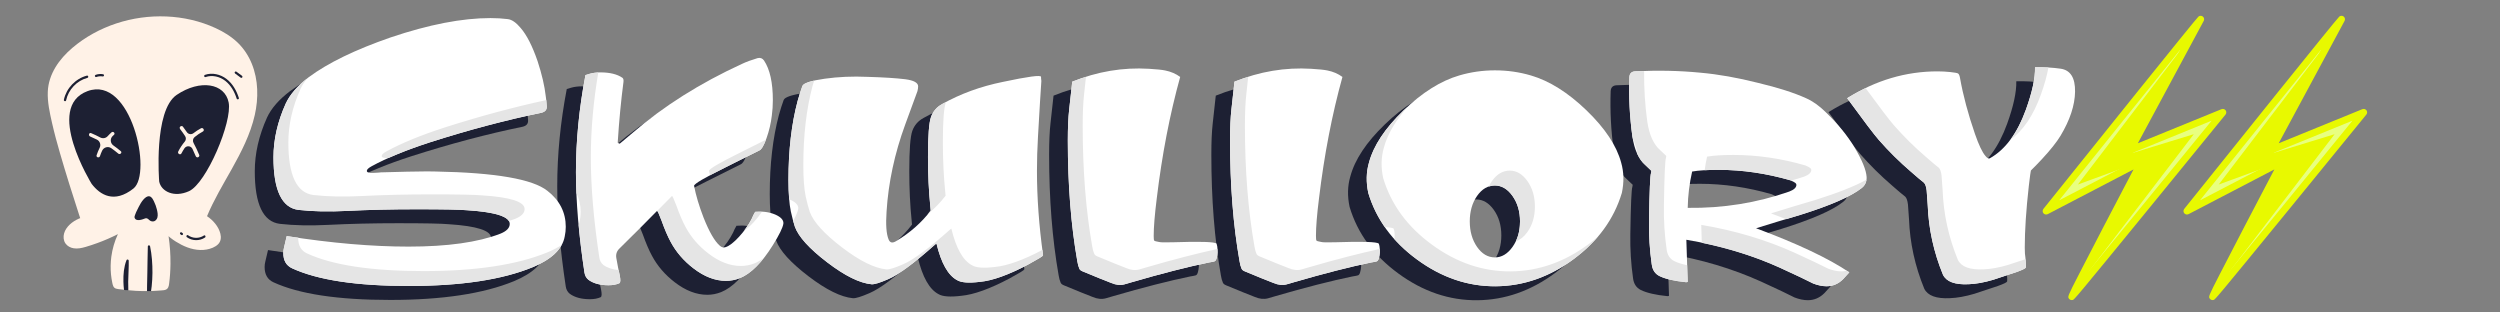 <?xml version="1.0" encoding="utf-8"?>
<!-- Generator: Adobe Illustrator 13.0.0, SVG Export Plug-In . SVG Version: 6.00 Build 14948)  -->
<!DOCTYPE svg PUBLIC "-//W3C//DTD SVG 1.1//EN" "http://www.w3.org/Graphics/SVG/1.1/DTD/svg11.dtd">
<svg version="1.1" id="Livello_1" xmlns="http://www.w3.org/2000/svg" xmlns:xlink="http://www.w3.org/1999/xlink" x="0px" y="0px"
	 width="224px" height="28px" viewBox="0 0 224 28" enable-background="new 0 0 224 28" xml:space="preserve">
<rect x="0" y="0" width="224" height="28" fill="#808080" stroke="none"/>
<g>
	<g>
		<path fill="#1D2033" d="M48.926,22.43c-0.203,1.135-1.167,2.057-2.89,2.77c-2.718,1.113-6.408,1.674-11.072,1.674
			c-4.684,0-8.172-0.527-10.463-1.582c-0.528-0.243-0.791-0.699-0.791-1.368c0-0.162,0.02-0.321,0.061-0.483
			c0.061-0.244,0.142-0.588,0.243-1.035c4.015,0.629,7.655,0.94,10.92,0.94c3.487,0,6.225-0.385,8.212-1.153
			c0.567-0.226,0.852-0.52,0.852-0.881c0-0.648-1.257-1.058-3.771-1.221c-0.69-0.063-2.21-0.091-4.563-0.091
			c-2.251,0-4.34,0.051-6.266,0.149c-1.602,0.08-3.042,0.054-4.319-0.092c-1.501-0.184-2.251-1.754-2.251-4.715
			c0-1.582,0.365-3.184,1.095-4.806c0.385-0.831,1.075-1.622,2.068-2.373c1.723-1.277,4.167-2.464,7.331-3.56
			c3.427-1.155,6.408-1.733,8.943-1.733c0.547,0,1.064,0.03,1.551,0.091c0.365,0.041,0.75,0.305,1.156,0.791
			c0.547,0.628,1.054,1.623,1.521,2.98c0.385,1.176,0.628,2.221,0.73,3.133c0.041,0.242,0.071,0.547,0.091,0.912
			c0.02,0.304-0.142,0.498-0.486,0.578c-3.164,0.648-6.489,1.53-9.977,2.646c-2.129,0.688-3.863,1.399-5.201,2.129
			c-0.304,0.163-0.457,0.306-0.457,0.427c0,0.146,0.193,0.202,0.578,0.184c0.405-0.021,0.633-0.033,0.685-0.047
			c0.05-0.01,0.836-0.027,2.357-0.062c1.521-0.03,2.373-0.034,2.555-0.015c5.354,0.102,8.689,0.679,10.007,1.732
			c1.095,0.853,1.643,1.928,1.643,3.225C49.017,21.861,48.987,22.145,48.926,22.43z"/>
		<path fill="#1D2033" d="M68.514,21.303c-0.061,0.365-0.375,1.004-0.943,1.916c-0.973,1.563-1.957,2.547-2.951,2.951
			c-0.406,0.162-0.821,0.243-1.247,0.243c-0.973,0-1.947-0.375-2.92-1.126c-0.872-0.669-1.551-1.46-2.038-2.372
			c-0.264-0.485-0.538-1.125-0.821-1.916c-0.223-0.588-0.355-0.872-0.395-0.853c-0.873,0.894-1.988,2.008-3.346,3.347
			c-0.264,0.243-0.365,0.536-0.304,0.882c0.102,0.589,0.203,1.105,0.304,1.553c0.081,0.404,0.071,0.639-0.03,0.698
			c-0.264,0.122-0.588,0.183-0.974,0.183c-0.75,0-1.349-0.162-1.794-0.484c-0.203-0.161-0.325-0.387-0.365-0.672
			c-0.507-3.346-0.761-6.336-0.761-8.973c0-2.818,0.284-5.719,0.852-8.699c0.081-0.021,0.213-0.062,0.396-0.123
			c0.284-0.08,0.598-0.121,0.943-0.121c0.852,0,1.511,0.162,1.978,0.486c0.081,0.062,0.111,0.184,0.091,0.365
			c-0.223,1.704-0.396,3.52-0.517,5.445c0.041,0.041,0.102,0.07,0.183,0.091l1.156-0.974c2.778-2.393,6.043-4.451,9.794-6.174
			c0.385-0.184,0.852-0.354,1.399-0.518c0.243-0.061,0.436,0.01,0.578,0.213c0.527,0.791,0.791,1.977,0.791,3.559
			c0,0.468-0.03,0.924-0.091,1.369c-0.081,0.69-0.239,1.364-0.472,2.023s-0.451,1.029-0.654,1.109
			c-1.805,0.894-2.839,1.41-3.104,1.552c-1.805,0.894-2.717,1.43-2.737,1.612c0.162,0.852,0.446,1.805,0.852,2.855
			c0.506,1.277,0.993,2.119,1.46,2.521c0.162,0.145,0.334,0.186,0.517,0.121c0.324-0.102,0.725-0.41,1.202-0.928
			c0.476-0.518,0.856-1.06,1.141-1.627c0.081-0.203,0.182-0.406,0.304-0.609c0.669-0.061,1.267,0.021,1.794,0.244
			C68.311,20.705,68.555,20.979,68.514,21.303z"/>
		<path fill="#1D2033" d="M91.783,24.102c0,0.063-0.106,0.151-0.319,0.273c-0.213,0.122-0.553,0.314-1.019,0.578
			c-1.764,0.934-3.204,1.449-4.319,1.551c-0.994,0.122-1.673,0.071-2.038-0.15c-0.812-0.426-1.43-1.521-1.855-3.285l-0.091,0.063
			c-1.906,1.698-3.315,2.741-4.228,3.129c-0.75,0.327-1.247,0.479-1.491,0.46c-1.075-0.102-2.408-0.763-4-1.98
			c-1.592-1.219-2.55-2.277-2.875-3.174c-0.122-0.365-0.244-0.822-0.365-1.373c-0.142-0.69-0.213-1.627-0.213-2.811
			c0-2.665,0.274-5.025,0.821-7.08c0.142-0.508,0.284-0.955,0.426-1.342c0.102-0.264,0.765-0.482,1.993-0.656
			c1.227-0.173,2.509-0.229,3.848-0.168c1.419,0.041,2.544,0.112,3.376,0.213c0.771,0.103,1.156,0.315,1.156,0.641
			c0,0.121-0.021,0.264-0.061,0.427c-0.243,0.67-0.608,1.667-1.095,2.987c-0.953,2.601-1.511,5.205-1.673,7.802
			c-0.081,1.179-0.021,2.012,0.183,2.499c0.122,0.305,0.345,0.354,0.669,0.15c1.257-0.75,2.291-1.664,3.103-2.735l-0.031-0.334
			c-0.142-1.399-0.213-2.894-0.213-4.472c0-1.887,0.091-3.082,0.274-3.59c0.183-0.507,0.517-0.892,1.004-1.156
			c1.622-0.911,3.426-1.57,5.414-1.977c2.291-0.486,3.437-0.639,3.437-0.456c0,0.122,0.01,0.243,0.03,0.365
			c-0.061,0.853-0.162,2.524-0.304,5.019c-0.061,1.035-0.091,2.049-0.091,3.043C91.236,18.951,91.418,21.466,91.783,24.102z"/>
		<path fill="#1D2033" d="M107.387,23.311c0.061,0.389,0.041,0.75-0.061,1.099c-0.041,0.143-0.102,0.229-0.183,0.259
			c-0.082,0.027-0.254,0.063-0.517,0.104c-1.886,0.389-4.188,0.977-6.905,1.767l-0.639,0.187c-0.365,0.102-0.76,0.061-1.187-0.121
			c-0.588-0.228-1.44-0.568-2.555-1.035c-0.163-0.063-0.264-0.145-0.304-0.242c-0.082-0.184-0.142-0.406-0.183-0.67
			c-0.568-3.225-0.852-6.823-0.852-10.799c0-1.155,0.041-2.088,0.122-2.797c0.081-0.791,0.172-1.623,0.274-2.494
			c2.25-0.914,4.542-1.297,6.874-1.156c0.689,0.041,1.176,0.091,1.46,0.152c0.507,0.102,0.953,0.293,1.338,0.578
			c-0.933,3.365-1.632,6.995-2.099,10.889c-0.183,1.459-0.274,2.574-0.274,3.347c0,0.241,0.015,0.386,0.046,0.426
			c0.03,0.041,0.167,0.082,0.411,0.122c0.122,0.041,0.547,0.053,1.277,0.03c2.434-0.081,3.731-0.04,3.894,0.12
			C107.346,23.128,107.367,23.209,107.387,23.311z"/>
		<path fill="#1D2033" d="M121.927,23.311c0.063,0.389,0.041,0.75-0.062,1.099c-0.041,0.143-0.103,0.229-0.183,0.259
			c-0.082,0.027-0.254,0.063-0.521,0.104c-1.886,0.389-4.188,0.977-6.903,1.767l-0.64,0.187c-0.364,0.102-0.76,0.061-1.188-0.121
			c-0.588-0.228-1.438-0.568-2.554-1.035c-0.163-0.063-0.264-0.145-0.304-0.242c-0.082-0.184-0.142-0.406-0.183-0.67
			c-0.568-3.225-0.852-6.823-0.852-10.799c0-1.155,0.041-2.088,0.122-2.797c0.081-0.791,0.172-1.623,0.274-2.494
			c2.25-0.914,4.542-1.297,6.875-1.156c0.688,0.041,1.177,0.091,1.459,0.152c0.509,0.102,0.953,0.293,1.341,0.578
			c-0.935,3.365-1.634,6.995-2.101,10.889c-0.185,1.459-0.272,2.574-0.272,3.347c0,0.241,0.016,0.386,0.046,0.426
			c0.029,0.041,0.167,0.082,0.41,0.122c0.122,0.041,0.548,0.053,1.275,0.03c2.436-0.081,3.729-0.04,3.896,0.12
			C121.886,23.128,121.906,23.209,121.927,23.311z"/>
		<path fill="#1D2033" d="M143.644,18.535c-0.709,2.354-2.148,4.328-4.318,5.931s-4.492,2.413-6.966,2.435
			c-2.494,0.021-4.847-0.772-7.058-2.389c-2.209-1.613-3.67-3.604-4.379-5.977c-0.203-0.953-0.187-1.855,0.061-2.707
			c0.404-1.521,1.439-3.083,3.103-4.686c1.664-1.602,3.326-2.646,4.988-3.133c1.034-0.304,2.101-0.457,3.194-0.457
			c1.115,0,2.188,0.152,3.224,0.457c1.663,0.486,3.326,1.531,4.989,3.133c1.662,1.603,2.695,3.164,3.103,4.686
			C143.827,16.68,143.847,17.582,143.644,18.535z M134.519,21.09c0-0.893-0.225-1.652-0.67-2.281
			c-0.445-0.627-0.976-0.938-1.58-0.938c-0.629,0-1.161,0.313-1.6,0.938c-0.438,0.629-0.652,1.394-0.652,2.281
			c0,0.893,0.219,1.653,0.652,2.281c0.438,0.629,0.971,0.943,1.6,0.943c0.604,0,1.135-0.314,1.58-0.943
			C134.296,22.743,134.519,21.982,134.519,21.09z"/>
		<path fill="#1D2033" d="M165.574,17.105c0.021,0.426-0.132,0.761-0.456,1.004c-0.953,0.75-2.788,1.551-5.505,2.4
			c-1.319,0.387-2.627,0.779-3.925,1.188h-0.03c3.711,1.38,6.499,2.697,8.365,3.955c-0.224,0.242-0.406,0.445-0.548,0.604
			c-0.426,0.429-0.924,0.642-1.49,0.642c-0.365,0-0.762-0.08-1.188-0.242c-0.55-0.284-1.554-0.762-3.014-1.43
			c-2.559-1.156-5.344-1.988-8.361-2.494l0.118,3.711c0,0.02,0,0.039,0,0.061c-0.021,0.021-0.067,0.03-0.149,0.03
			c-1.033-0.103-1.824-0.284-2.371-0.548c-0.406-0.202-0.639-0.557-0.7-1.063c-0.183-1.278-0.265-2.586-0.243-3.924
			c0.04-2.636,0.102-4.056,0.184-4.259c0.021-0.081,0.029-0.143,0.029-0.184l-0.548-0.52c-0.588-0.507-0.974-1.357-1.155-2.555
			c-0.242-1.765-0.335-3.539-0.271-5.323c0.021-0.324,0.19-0.497,0.518-0.517c2.027-0.102,3.978-0.062,5.843,0.121
			c1.603,0.143,3.323,0.446,5.172,0.913c1.783,0.427,3.213,0.882,4.289,1.369c0.604,0.265,1.205,0.69,1.795,1.278
			c1.07,1.033,1.926,2.078,2.555,3.133C165.169,15.595,165.534,16.477,165.574,17.105z M159.187,17.639
			c-0.063-0.052-0.202-0.127-0.426-0.229c-2.17-0.628-4.318-0.942-6.449-0.942c-1.014,0-1.805,0.052-2.371,0.152
			c-0.243,1.073-0.377,2.157-0.396,3.254c3.163,0.041,6.194-0.444,9.096-1.46c0.429-0.162,0.642-0.365,0.642-0.607
			C159.278,17.744,159.248,17.688,159.187,17.639z"/>
		<path fill="#1D2033" d="M184.251,9.471c-0.021,1.217-0.457,2.535-1.309,3.954c-0.346,0.568-0.902,1.269-1.674,2.099
			c-0.323,0.347-0.648,0.681-0.975,1.004c-0.021,0.041-0.08,0.498-0.184,1.369c-0.244,2.17-0.365,4.016-0.365,5.535
			c0,0.403,0.021,0.721,0.063,0.94c0.041,0.467,0.052,0.75,0.029,0.854c-0.041,0.082-0.313,0.213-0.82,0.396
			c-1.137,0.386-1.836,0.618-2.102,0.698c-0.828,0.244-1.563,0.375-2.188,0.396c-1.236,0.063-2.008-0.223-2.313-0.852
			c-0.831-2.027-1.286-4.106-1.366-6.235c-0.021-0.281-0.053-0.72-0.094-1.311c-0.041-0.344-0.121-0.575-0.242-0.697
			c-0.265-0.202-0.658-0.537-1.188-1.003c-1.016-0.872-1.969-1.815-2.858-2.829c-0.426-0.487-1.35-1.704-2.769-3.65l-0.062-0.09
			c2.556-1.602,5.253-2.402,8.093-2.402c0.385,0,0.767,0.021,1.142,0.061s0.604,0.081,0.687,0.122
			c0.08,0.041,0.144,0.172,0.184,0.396c0.281,1.582,0.729,3.254,1.339,5.02c0.345,0.994,0.657,1.652,0.94,1.977
			c0.162,0.203,0.295,0.274,0.396,0.213c1.379-0.771,2.453-2.221,3.227-4.35c0.564-1.561,0.842-2.829,0.818-3.802
			c0.813-0.021,1.57,0.021,2.281,0.122C183.835,7.523,184.271,8.213,184.251,9.471z"/>
	</g>
	<g>
		<path fill="#FFFFFF" d="M50.601,21.18c-0.203,1.135-1.167,2.057-2.89,2.77c-2.718,1.113-6.408,1.674-11.072,1.674
			c-4.684,0-8.172-0.527-10.463-1.582c-0.528-0.243-0.791-0.699-0.791-1.368c0-0.162,0.02-0.321,0.061-0.483
			c0.061-0.244,0.142-0.588,0.243-1.035c4.015,0.629,7.655,0.94,10.92,0.94c3.487,0,6.225-0.385,8.212-1.153
			c0.567-0.226,0.852-0.52,0.852-0.881c0-0.648-1.257-1.058-3.771-1.221c-0.69-0.063-2.21-0.091-4.563-0.091
			c-2.251,0-4.34,0.051-6.266,0.149c-1.602,0.08-3.042,0.054-4.319-0.092c-1.501-0.184-2.251-1.754-2.251-4.715
			c0-1.582,0.365-3.184,1.095-4.806c0.385-0.831,1.075-1.622,2.068-2.373c1.723-1.277,4.167-2.464,7.331-3.559
			c3.427-1.156,6.408-1.734,8.943-1.734c0.547,0,1.064,0.03,1.551,0.091c0.365,0.041,0.75,0.304,1.156,0.791
			c0.547,0.628,1.054,1.623,1.521,2.98c0.385,1.176,0.628,2.221,0.73,3.133c0.041,0.243,0.071,0.547,0.091,0.912
			c0.02,0.304-0.142,0.498-0.486,0.578c-3.164,0.649-6.489,1.531-9.977,2.646c-2.129,0.689-3.863,1.399-5.201,2.129
			c-0.304,0.163-0.457,0.306-0.457,0.427c0,0.146,0.193,0.202,0.578,0.184c0.405-0.021,0.633-0.033,0.685-0.047
			c0.05-0.01,0.836-0.027,2.357-0.062c1.521-0.03,2.373-0.034,2.555-0.015c5.354,0.102,8.689,0.679,10.007,1.732
			c1.095,0.853,1.643,1.928,1.643,3.225C50.692,20.611,50.662,20.895,50.601,21.18z"/>
		<path fill="#FFFFFF" d="M70.189,20.053c-0.061,0.365-0.375,1.004-0.943,1.916c-0.973,1.563-1.957,2.547-2.951,2.951
			c-0.406,0.162-0.821,0.243-1.247,0.243c-0.973,0-1.947-0.375-2.92-1.126c-0.872-0.669-1.551-1.46-2.038-2.372
			c-0.264-0.485-0.538-1.125-0.821-1.916c-0.223-0.588-0.355-0.872-0.395-0.853c-0.873,0.894-1.988,2.008-3.346,3.347
			c-0.264,0.243-0.365,0.536-0.304,0.882c0.102,0.589,0.203,1.105,0.304,1.553c0.081,0.404,0.071,0.639-0.03,0.698
			c-0.264,0.122-0.588,0.183-0.974,0.183c-0.75,0-1.349-0.162-1.794-0.484c-0.203-0.161-0.325-0.387-0.365-0.672
			c-0.507-3.346-0.761-6.336-0.761-8.973c0-2.818,0.284-5.719,0.852-8.7c0.081-0.02,0.213-0.061,0.396-0.122
			c0.284-0.081,0.598-0.122,0.943-0.122c0.852,0,1.511,0.163,1.978,0.487c0.081,0.061,0.111,0.183,0.091,0.365
			c-0.223,1.704-0.396,3.519-0.517,5.445c0.041,0.041,0.102,0.071,0.183,0.091l1.156-0.974c2.778-2.392,6.043-4.451,9.794-6.174
			c0.385-0.183,0.852-0.354,1.399-0.517c0.243-0.061,0.436,0.01,0.578,0.213c0.527,0.791,0.791,1.977,0.791,3.559
			c0,0.467-0.03,0.923-0.091,1.369c-0.081,0.69-0.239,1.364-0.472,2.023s-0.451,1.029-0.654,1.11
			c-1.805,0.893-2.839,1.41-3.104,1.551c-1.805,0.894-2.717,1.43-2.737,1.612c0.162,0.852,0.446,1.805,0.852,2.855
			c0.506,1.277,0.993,2.119,1.46,2.521c0.162,0.145,0.334,0.186,0.517,0.121c0.324-0.102,0.725-0.41,1.202-0.928
			c0.476-0.518,0.856-1.06,1.141-1.627c0.081-0.203,0.182-0.406,0.304-0.609c0.669-0.061,1.267,0.021,1.794,0.244
			C69.986,19.455,70.23,19.729,70.189,20.053z"/>
		<path fill="#FFFFFF" d="M93.458,22.852c0,0.063-0.106,0.151-0.319,0.273c-0.213,0.122-0.553,0.314-1.019,0.578
			c-1.764,0.934-3.204,1.449-4.319,1.551c-0.994,0.122-1.673,0.071-2.038-0.15c-0.812-0.426-1.43-1.521-1.855-3.285l-0.091,0.063
			c-1.906,1.698-3.315,2.741-4.228,3.129c-0.75,0.327-1.247,0.479-1.491,0.46c-1.075-0.102-2.408-0.763-4-1.98
			c-1.592-1.219-2.55-2.277-2.875-3.174c-0.122-0.365-0.244-0.822-0.365-1.373c-0.142-0.69-0.213-1.627-0.213-2.811
			c0-2.665,0.274-5.025,0.821-7.08c0.142-0.508,0.284-0.956,0.426-1.342c0.102-0.264,0.765-0.483,1.993-0.656
			c1.227-0.173,2.509-0.229,3.848-0.168c1.419,0.041,2.544,0.112,3.376,0.213c0.771,0.102,1.156,0.315,1.156,0.64
			c0,0.122-0.021,0.264-0.061,0.427c-0.243,0.67-0.608,1.667-1.095,2.987c-0.953,2.601-1.511,5.206-1.673,7.802
			c-0.081,1.179-0.021,2.012,0.183,2.499c0.122,0.305,0.345,0.354,0.669,0.15c1.257-0.75,2.291-1.664,3.103-2.735l-0.031-0.334
			c-0.142-1.399-0.213-2.894-0.213-4.472c0-1.886,0.091-3.082,0.274-3.589c0.183-0.507,0.517-0.892,1.004-1.156
			c1.622-0.912,3.426-1.571,5.414-1.977c2.291-0.486,3.437-0.639,3.437-0.456c0,0.122,0.01,0.243,0.03,0.365
			c-0.061,0.852-0.162,2.525-0.304,5.019c-0.061,1.034-0.091,2.048-0.091,3.042C92.911,17.701,93.093,20.216,93.458,22.852z"/>
		<path fill="#FFFFFF" d="M109.062,22.061c0.061,0.389,0.041,0.75-0.061,1.099c-0.041,0.143-0.102,0.229-0.183,0.259
			c-0.082,0.027-0.254,0.063-0.517,0.104c-1.886,0.389-4.188,0.977-6.905,1.767l-0.639,0.187c-0.365,0.102-0.76,0.061-1.187-0.121
			c-0.588-0.228-1.44-0.568-2.555-1.035c-0.163-0.063-0.264-0.145-0.304-0.242c-0.082-0.184-0.142-0.406-0.183-0.67
			c-0.568-3.225-0.852-6.823-0.852-10.798c0-1.156,0.041-2.088,0.122-2.798c0.081-0.791,0.172-1.622,0.274-2.494
			c2.25-0.913,4.542-1.297,6.874-1.156c0.689,0.041,1.176,0.091,1.46,0.152c0.507,0.102,0.953,0.294,1.338,0.578
			c-0.933,3.366-1.632,6.996-2.099,10.889c-0.183,1.459-0.274,2.574-0.274,3.347c0,0.241,0.015,0.386,0.046,0.426
			c0.03,0.041,0.167,0.082,0.411,0.122c0.122,0.041,0.547,0.053,1.277,0.03c2.434-0.081,3.731-0.04,3.894,0.12
			C109.021,21.878,109.042,21.959,109.062,22.061z"/>
		<path fill="#FFFFFF" d="M123.602,22.061c0.063,0.389,0.041,0.75-0.062,1.099c-0.041,0.143-0.103,0.229-0.183,0.259
			c-0.082,0.027-0.254,0.063-0.521,0.104c-1.886,0.389-4.188,0.977-6.903,1.767l-0.64,0.187c-0.364,0.102-0.76,0.061-1.188-0.121
			c-0.588-0.228-1.438-0.568-2.554-1.035c-0.163-0.063-0.264-0.145-0.304-0.242c-0.082-0.184-0.142-0.406-0.183-0.67
			c-0.568-3.225-0.852-6.823-0.852-10.798c0-1.156,0.041-2.088,0.122-2.798c0.081-0.791,0.172-1.622,0.274-2.494
			c2.25-0.913,4.542-1.297,6.875-1.156c0.688,0.041,1.177,0.091,1.459,0.152c0.509,0.102,0.953,0.294,1.341,0.578
			c-0.935,3.366-1.634,6.996-2.101,10.889c-0.185,1.459-0.272,2.574-0.272,3.347c0,0.241,0.016,0.386,0.046,0.426
			c0.029,0.041,0.167,0.082,0.41,0.122c0.122,0.041,0.548,0.053,1.275,0.03c2.436-0.081,3.729-0.04,3.896,0.12
			C123.561,21.878,123.581,21.959,123.602,22.061z"/>
		<path fill="#FFFFFF" d="M145.318,17.285c-0.709,2.354-2.148,4.328-4.318,5.931s-4.492,2.413-6.966,2.435
			c-2.494,0.021-4.847-0.772-7.058-2.389c-2.209-1.613-3.67-3.604-4.379-5.977c-0.203-0.953-0.187-1.855,0.061-2.707
			c0.404-1.521,1.439-3.083,3.103-4.685c1.664-1.602,3.326-2.646,4.988-3.133c1.034-0.304,2.101-0.457,3.194-0.457
			c1.115,0,2.188,0.152,3.224,0.457c1.663,0.486,3.326,1.531,4.989,3.133c1.662,1.602,2.695,3.164,3.103,4.685
			C145.502,15.43,145.521,16.332,145.318,17.285z M136.193,19.84c0-0.893-0.225-1.652-0.67-2.281
			c-0.445-0.627-0.976-0.938-1.58-0.938c-0.629,0-1.161,0.313-1.6,0.938c-0.438,0.629-0.652,1.394-0.652,2.281
			c0,0.893,0.219,1.653,0.652,2.281c0.438,0.629,0.971,0.943,1.6,0.943c0.604,0,1.135-0.314,1.58-0.943
			C135.971,21.493,136.193,20.732,136.193,19.84z"/>
		<path fill="#FFFFFF" d="M167.249,15.855c0.021,0.426-0.132,0.761-0.456,1.004c-0.953,0.75-2.788,1.551-5.505,2.4
			c-1.319,0.387-2.627,0.779-3.925,1.188h-0.03c3.711,1.38,6.499,2.697,8.365,3.955c-0.224,0.242-0.406,0.445-0.548,0.604
			c-0.426,0.429-0.924,0.642-1.49,0.642c-0.365,0-0.762-0.08-1.188-0.242c-0.55-0.284-1.554-0.762-3.014-1.43
			c-2.559-1.156-5.344-1.988-8.361-2.494l0.118,3.711c0,0.02,0,0.039,0,0.061c-0.021,0.021-0.067,0.03-0.149,0.03
			c-1.033-0.103-1.824-0.284-2.371-0.548c-0.406-0.202-0.639-0.557-0.7-1.063c-0.183-1.278-0.265-2.586-0.243-3.924
			c0.04-2.636,0.102-4.056,0.184-4.259c0.021-0.081,0.029-0.143,0.029-0.184l-0.548-0.52c-0.588-0.507-0.974-1.358-1.155-2.555
			c-0.242-1.764-0.335-3.539-0.271-5.323c0.021-0.324,0.19-0.497,0.518-0.517c2.027-0.101,3.978-0.061,5.843,0.122
			c1.603,0.142,3.323,0.446,5.172,0.913c1.783,0.426,3.213,0.882,4.289,1.369c0.604,0.264,1.205,0.69,1.795,1.278
			c1.07,1.034,1.926,2.079,2.555,3.133C166.844,14.345,167.209,15.227,167.249,15.855z M160.861,16.389
			c-0.063-0.052-0.202-0.127-0.426-0.229c-2.17-0.628-4.318-0.942-6.449-0.942c-1.014,0-1.805,0.052-2.371,0.152
			c-0.243,1.073-0.377,2.157-0.396,3.254c3.163,0.041,6.194-0.444,9.096-1.46c0.429-0.162,0.642-0.365,0.642-0.607
			C160.953,16.494,160.923,16.438,160.861,16.389z"/>
		<path fill="#FFFFFF" d="M185.926,8.221c-0.021,1.217-0.457,2.535-1.309,3.954c-0.346,0.568-0.902,1.268-1.674,2.099
			c-0.323,0.346-0.648,0.68-0.975,1.003c-0.021,0.041-0.08,0.498-0.184,1.369c-0.244,2.17-0.365,4.016-0.365,5.535
			c0,0.403,0.021,0.721,0.063,0.94c0.041,0.467,0.052,0.75,0.029,0.854c-0.041,0.082-0.313,0.213-0.82,0.396
			c-1.137,0.386-1.836,0.618-2.102,0.698c-0.828,0.244-1.563,0.375-2.188,0.396c-1.236,0.063-2.008-0.223-2.313-0.852
			c-0.831-2.027-1.286-4.106-1.366-6.235c-0.021-0.281-0.053-0.72-0.094-1.311c-0.041-0.344-0.121-0.575-0.242-0.697
			c-0.265-0.202-0.658-0.537-1.188-1.003c-1.016-0.872-1.969-1.815-2.858-2.829c-0.426-0.487-1.35-1.704-2.769-3.65l-0.062-0.09
			c2.556-1.602,5.253-2.403,8.093-2.403c0.385,0,0.767,0.021,1.142,0.061s0.604,0.081,0.687,0.122
			c0.08,0.041,0.144,0.172,0.184,0.396c0.281,1.582,0.729,3.254,1.339,5.019c0.345,0.994,0.657,1.653,0.94,1.977
			c0.162,0.203,0.295,0.274,0.396,0.213c1.379-0.771,2.453-2.221,3.227-4.35c0.564-1.561,0.842-2.829,0.818-3.802
			c0.813-0.02,1.57,0.021,2.281,0.122C185.51,6.274,185.945,6.963,185.926,8.221z"/>
	</g>
	<path fill="#E5E5E5" d="M67.667,18.982c-0.122,0.203-0.223,0.406-0.304,0.608c-0.183,0.365-0.42,0.716-0.682,1.06
		c0.256-0.158,0.546-0.408,0.875-0.767c0.266-0.289,0.495-0.588,0.701-0.893C68.063,18.982,67.875,18.964,67.667,18.982z
		 M37.973,24.289c-4.684,0-8.172-0.527-10.463-1.582c-0.528-0.244-0.791-0.699-0.791-1.369c0-0.014,0.005-0.027,0.005-0.041
		c-0.348-0.05-0.682-0.09-1.035-0.145c-0.101,0.447-0.182,0.791-0.243,1.035c-0.041,0.162-0.061,0.321-0.061,0.483
		c0,0.669,0.263,1.125,0.791,1.368c2.291,1.055,5.779,1.582,10.463,1.582c4.664,0,8.354-0.561,11.072-1.674
		c1.312-0.542,2.181-1.206,2.612-1.993c-0.367,0.235-0.789,0.457-1.278,0.66C46.327,23.729,42.637,24.289,37.973,24.289z
		 M63.524,15.313c0.023,0.123,0.068,0.265,0.096,0.391c0.367-0.195,0.798-0.415,1.307-0.668c0.264-0.143,1.298-0.658,3.104-1.551
		c0.187-0.075,0.387-0.405,0.599-0.97c-1.351,0.669-2.144,1.066-2.369,1.188C64.457,14.594,63.544,15.131,63.524,15.313z
		 M34.779,14.156c0.015-0.001,0.026-0.001,0.041-0.002c1.066-0.477,2.29-0.945,3.706-1.403c3.488-1.115,6.813-1.997,9.977-2.646
		c0.344-0.08,0.506-0.274,0.486-0.578c-0.012-0.208-0.027-0.39-0.045-0.559c-2.897,0.628-5.92,1.438-9.084,2.449
		c-2.129,0.689-3.863,1.399-5.201,2.129c-0.304,0.163-0.457,0.306-0.457,0.427C34.202,14.118,34.395,14.175,34.779,14.156z
		 M26.754,18.807c1.277,0.146,2.717,0.172,4.319,0.092c1.926-0.1,4.015-0.149,6.266-0.149c2.353,0,3.873,0.026,4.563,0.091
		c2.161,0.141,3.387,0.463,3.69,0.962c0.191-0.063,0.383-0.125,0.562-0.194c0.567-0.226,0.852-0.519,0.852-0.881
		c0-0.648-1.257-1.058-3.771-1.22c-0.69-0.063-2.21-0.092-4.563-0.092c-2.251,0-4.34,0.051-6.266,0.149
		c-1.602,0.08-3.042,0.054-4.319-0.092c-1.501-0.184-2.251-1.754-2.251-4.714c0-1.582,0.365-3.184,1.095-4.806
		c0.141-0.304,0.336-0.601,0.559-0.894c-0.894,0.708-1.532,1.449-1.892,2.227c-0.73,1.622-1.095,3.224-1.095,4.806
		C24.503,17.053,25.253,18.623,26.754,18.807z M84.725,17.535l-0.031-0.334c-0.142-1.398-0.213-2.892-0.213-4.472
		c0-1.875,0.09-3.065,0.271-3.578c-0.107,0.057-0.22,0.106-0.326,0.166c-0.487,0.264-0.821,0.649-1.004,1.156
		c-0.183,0.507-0.274,1.703-0.274,3.589c0,1.581,0.071,3.073,0.213,4.472l0.031,0.334c-0.092,0.121-0.196,0.231-0.294,0.35
		C83.71,18.709,84.258,18.15,84.725,17.535z M182.338,6.032c0.023,0.973-0.254,2.241-0.818,3.802
		c-0.389,1.074-0.856,1.974-1.399,2.702c1.146-0.823,2.055-2.167,2.733-4.036c0.334-0.924,0.556-1.733,0.685-2.451
		C183.15,6.028,182.752,6.022,182.338,6.032z M158.697,19.113h-0.029c0.473,0.176,0.93,0.352,1.373,0.525
		c0.416-0.125,0.828-0.257,1.248-0.379c2.717-0.851,4.551-1.65,5.504-2.4c0.258-0.193,0.402-0.447,0.443-0.756
		c-1.045,0.58-2.582,1.188-4.613,1.823C161.303,18.313,159.996,18.707,158.697,19.113z M135.523,17.559
		c0.447,0.629,0.67,1.39,0.67,2.281c0,0.672-0.125,1.268-0.379,1.79c0.385-0.135,0.733-0.407,1.043-0.843
		c0.447-0.627,0.67-1.389,0.67-2.281c0-0.892-0.223-1.652-0.67-2.281c-0.445-0.627-0.976-0.938-1.58-0.938
		c-0.629,0-1.16,0.313-1.598,0.938c-0.109,0.156-0.203,0.32-0.285,0.494c0.176-0.06,0.354-0.1,0.549-0.1
		C134.549,16.619,135.078,16.932,135.523,17.559z M160.436,16.16c0.021,0.008,0.027,0.014,0.045,0.021
		c0.392-0.115,0.783-0.218,1.168-0.353c0.429-0.162,0.642-0.365,0.642-0.606c-0.002-0.063-0.031-0.119-0.095-0.168
		c-0.063-0.052-0.2-0.128-0.426-0.229c-2.17-0.627-4.317-0.942-6.449-0.942c-1.014,0-1.805,0.052-2.37,0.152
		c-0.093,0.403-0.152,0.809-0.214,1.215c0.373-0.021,0.785-0.034,1.25-0.034C156.117,15.218,158.266,15.532,160.436,16.16z
		 M55.428,24.201c-0.55-0.053-1.009-0.203-1.364-0.461c-0.203-0.162-0.325-0.387-0.365-0.672c-0.507-3.346-0.761-6.336-0.761-8.972
		c0-2.469,0.231-5.004,0.667-7.599c-0.269,0.013-0.523,0.045-0.752,0.11c-0.183,0.061-0.315,0.102-0.396,0.122
		c-0.568,2.981-0.852,5.882-0.852,8.701c0,0.604,0.017,1.229,0.043,1.869c0.246,0.516,0.379,1.076,0.379,1.69
		c-0.001,0.286-0.031,0.569-0.092,0.854c-0.02,0.11-0.053,0.217-0.087,0.323c0.125,1.345,0.292,2.749,0.518,4.233
		c0.04,0.285,0.162,0.51,0.365,0.67c0.445,0.324,1.044,0.486,1.794,0.486c0.386,0,0.71-0.062,0.974-0.184
		c0.101-0.061,0.111-0.294,0.03-0.698C55.495,24.53,55.461,24.363,55.428,24.201z M135.369,24.316
		c-2.494,0.021-4.848-0.773-7.059-2.39c-2.209-1.612-3.67-3.604-4.379-5.977c-0.203-0.953-0.187-1.855,0.061-2.707
		c0.318-1.202,1.039-2.429,2.145-3.682c-0.125,0.114-0.25,0.209-0.375,0.33c-1.664,1.602-2.699,3.164-3.104,4.685
		c-0.246,0.852-0.264,1.754-0.061,2.707c0.332,1.107,0.832,2.127,1.489,3.068c0.447,0.024,0.718,0.068,0.785,0.135
		c0.021,0.057,0.043,0.137,0.063,0.238c0.041,0.244,0.032,0.477,0.008,0.703c0.588,0.655,1.262,1.268,2.033,1.831
		c2.211,1.615,4.563,2.41,7.059,2.39c2.473-0.021,4.795-0.832,6.965-2.436c0.828-0.611,1.549-1.277,2.164-1.999
		c-0.264,0.229-0.539,0.451-0.83,0.666C140.164,23.484,137.842,24.295,135.369,24.316z M117.268,23.953l-0.639,0.186
		c-0.365,0.103-0.76,0.062-1.188-0.121c-0.588-0.227-1.439-0.567-2.556-1.035c-0.161-0.063-0.264-0.143-0.304-0.241
		c-0.082-0.185-0.142-0.406-0.183-0.671c-0.568-3.225-0.853-6.821-0.853-10.797c0-1.156,0.041-2.088,0.122-2.798
		c0.053-0.51,0.11-1.042,0.171-1.585c-0.411,0.131-0.822,0.259-1.23,0.425c-0.103,0.872-0.192,1.703-0.274,2.494
		c-0.08,0.71-0.121,1.642-0.121,2.798c0,3.975,0.283,7.575,0.852,10.798c0.041,0.264,0.102,0.485,0.184,0.67
		c0.039,0.099,0.141,0.179,0.304,0.241c1.114,0.468,1.965,0.81,2.553,1.035c0.429,0.183,0.822,0.224,1.188,0.121l0.64-0.186
		c2.717-0.79,5.02-1.378,6.903-1.766c0.267-0.041,0.438-0.076,0.521-0.104c0.08-0.03,0.143-0.116,0.184-0.259
		c0.08-0.271,0.096-0.555,0.074-0.848C121.836,22.695,119.73,23.236,117.268,23.953z M179.926,23.736
		c-0.828,0.244-1.563,0.375-2.188,0.396c-1.236,0.063-2.008-0.223-2.313-0.852c-0.832-2.027-1.286-4.107-1.366-6.236
		c-0.021-0.28-0.054-0.719-0.095-1.312c-0.041-0.344-0.121-0.573-0.241-0.696c-0.265-0.201-0.658-0.537-1.188-1.002
		c-1.017-0.872-1.97-1.815-2.857-2.829c-0.399-0.458-1.243-1.566-2.52-3.309c-0.556,0.268-1.104,0.563-1.646,0.902l0.062,0.09
		c1.42,1.946,2.344,3.163,2.77,3.65c0.89,1.014,1.843,1.957,2.857,2.829c0.528,0.466,0.924,0.801,1.188,1.003
		c0.12,0.122,0.2,0.354,0.241,0.696c0.041,0.592,0.074,1.029,0.095,1.312c0.08,2.129,0.534,4.208,1.366,6.235
		c0.306,0.629,1.076,0.914,2.313,0.852c0.625-0.021,1.359-0.15,2.188-0.396c0.266-0.079,0.965-0.313,2.102-0.697
		c0.509-0.184,0.779-0.313,0.82-0.396c0.021-0.096,0.012-0.352-0.021-0.758C180.678,23.494,180.145,23.67,179.926,23.736z
		 M164.994,24.314c-0.365,0-0.762-0.08-1.188-0.242c-0.55-0.283-1.554-0.762-3.013-1.43c-2.56-1.156-5.344-1.988-8.362-2.494
		l0.051,1.608c2.485,0.513,4.817,1.242,6.979,2.22c1.459,0.668,2.463,1.146,3.012,1.43c0.426,0.162,0.822,0.242,1.188,0.242
		c0.565,0,1.063-0.213,1.489-0.642c0.144-0.159,0.324-0.362,0.55-0.604c-0.072-0.049-0.156-0.098-0.229-0.146
		C165.316,24.291,165.158,24.314,164.994,24.314z M150.029,23.402c-0.406-0.201-0.639-0.558-0.699-1.063
		c-0.184-1.278-0.266-2.586-0.244-3.924c0.041-2.638,0.102-4.056,0.184-4.259c0.021-0.081,0.029-0.143,0.029-0.184l-0.547-0.519
		c-0.588-0.507-0.975-1.358-1.156-2.555c-0.207-1.499-0.297-3.006-0.283-4.519c-0.27,0.008-0.53-0.001-0.805,0.012
		c-0.326,0.02-0.496,0.193-0.518,0.517c-0.063,1.784,0.029,3.559,0.271,5.323c0.011,0.061,0.025,0.11,0.035,0.168
		c0.117,0.282,0.222,0.563,0.297,0.843c0.054,0.19,0.093,0.383,0.125,0.579c0.188,0.398,0.418,0.724,0.699,0.965l0.547,0.519
		c0,0.041-0.008,0.104-0.028,0.185c-0.082,0.202-0.144,1.622-0.185,4.259c-0.021,1.338,0.062,2.646,0.244,3.924
		c0.062,0.508,0.293,0.861,0.698,1.063c0.548,0.265,1.339,0.445,2.371,0.549c0.082,0,0.129-0.01,0.15-0.03v-0.062l-0.045-1.43
		C150.719,23.668,150.332,23.549,150.029,23.402z M66.381,23.83c-0.973,0-1.947-0.375-2.92-1.127
		c-0.872-0.668-1.551-1.459-2.038-2.371c-0.264-0.486-0.538-1.125-0.821-1.916c-0.223-0.588-0.355-0.873-0.395-0.854
		c-0.391,0.399-0.838,0.852-1.326,1.34c0.045,0.006,0.173,0.281,0.387,0.847c0.283,0.791,0.557,1.431,0.821,1.916
		c0.487,0.912,1.166,1.703,2.038,2.372c0.973,0.751,1.947,1.126,2.92,1.126c0.426,0,0.841-0.081,1.247-0.243
		c0.722-0.293,1.438-0.902,2.149-1.807c-0.271,0.197-0.543,0.361-0.815,0.473C67.223,23.748,66.808,23.83,66.381,23.83z
		 M56.779,21.004c0.446-0.443,0.861-0.857,1.239-1.24c-0.366,0.363-0.747,0.741-1.157,1.146
		C56.829,20.939,56.807,20.973,56.779,21.004z M102.09,24.139c-0.365,0.103-0.76,0.062-1.187-0.121
		c-0.588-0.227-1.44-0.567-2.555-1.035c-0.163-0.063-0.264-0.143-0.304-0.241c-0.082-0.185-0.142-0.406-0.183-0.671
		c-0.568-3.225-0.852-6.821-0.852-10.797c0-1.156,0.041-2.088,0.122-2.798c0.052-0.51,0.11-1.042,0.171-1.585
		c-0.411,0.131-0.822,0.259-1.23,0.425c-0.102,0.872-0.193,1.703-0.274,2.494c-0.081,0.71-0.122,1.642-0.122,2.798
		c0,3.975,0.284,7.575,0.852,10.798c0.041,0.264,0.101,0.485,0.183,0.67c0.04,0.099,0.141,0.179,0.304,0.241
		c1.115,0.468,1.967,0.81,2.555,1.035c0.427,0.183,0.822,0.224,1.187,0.121l0.639-0.186c2.717-0.79,5.02-1.378,6.904-1.766
		c0.264-0.041,0.436-0.076,0.518-0.104c0.081-0.03,0.143-0.116,0.184-0.259c0.079-0.271,0.094-0.555,0.074-0.848
		c-1.779,0.385-3.884,0.926-6.346,1.643L102.09,24.139z M89.134,23.92c-0.994,0.123-1.673,0.072-2.038-0.15
		c-0.812-0.426-1.43-1.52-1.855-3.285l-0.091,0.063c-1.906,1.699-3.315,2.742-4.228,3.129c-0.75,0.328-1.247,0.48-1.491,0.462
		c-1.075-0.103-2.408-0.765-4-1.982c-1.592-1.219-2.55-2.277-2.875-3.174c-0.122-0.365-0.244-0.822-0.365-1.373
		c-0.142-0.689-0.213-1.627-0.213-2.81c0-2.666,0.274-5.025,0.821-7.081c0.049-0.175,0.098-0.333,0.147-0.494
		c-0.621,0.14-0.983,0.301-1.054,0.486c-0.142,0.386-0.284,0.834-0.426,1.342c-0.547,2.055-0.821,4.415-0.821,7.08
		c0,0.659,0.024,1.233,0.068,1.739c0.026,0.01,0.056,0.012,0.081,0.021c0.525,0.229,0.769,0.502,0.728,0.826
		c-0.04,0.238-0.198,0.605-0.454,1.076c0.051,0.186,0.103,0.365,0.154,0.52c0.325,0.896,1.283,1.955,2.875,3.175
		c1.592,1.219,2.925,1.88,4,1.98c0.244,0.021,0.741-0.133,1.491-0.46c0.913-0.388,2.322-1.431,4.228-3.129l0.091-0.063
		c0.425,1.765,1.043,2.858,1.855,3.285c0.365,0.222,1.044,0.271,2.038,0.149c1.115-0.103,2.555-0.617,4.319-1.551
		c0.466-0.265,0.806-0.456,1.019-0.578c0.213-0.122,0.319-0.21,0.319-0.272c-0.021-0.154-0.036-0.304-0.056-0.457
		C91.663,23.311,90.238,23.82,89.134,23.92z"/>
</g>
<g>
	<g>
		<path fill="#FFF2E7" d="M22.564,5.719c-0.287-0.709-0.709-1.358-1.26-1.892c-0.578-0.555-1.268-0.979-1.993-1.311
			c-1.383-0.636-2.891-0.978-4.409-1.041c-1.512-0.063-3.04,0.149-4.476,0.623C8.987,2.574,7.627,3.312,6.474,4.297
			c-1.17,1-2.127,2.333-2.192,3.919c-0.039,0.933,0.172,1.871,0.375,2.776c0.209,0.922,0.457,1.836,0.721,2.743
			c0.535,1.844,1.112,3.675,1.707,5.503c0.033,0.103,0.065,0.201,0.101,0.306c-0.043,0.017-0.086,0.032-0.129,0.052
			c-0.561,0.245-1.147,0.707-1.315,1.32c-0.082,0.295-0.056,0.637,0.121,0.893c0.17,0.246,0.451,0.394,0.74,0.438
			c0.356,0.06,0.715-0.021,1.057-0.119c0.362-0.104,0.721-0.226,1.074-0.354c0.625-0.228,1.237-0.492,1.83-0.797
			c-0.297,0.646-0.498,1.328-0.59,2.03c-0.067,0.522-0.08,1.052-0.029,1.575c0.025,0.248,0.062,0.498,0.113,0.742
			c0.047,0.224,0.09,0.457,0.334,0.537c0.129,0.041,0.272,0.049,0.404,0.064c0.106,0.018,0.211,0.027,0.317,0.038
			c0.043,0.009,0.088,0.015,0.131,0.021c0.086,0.008,0.172,0.018,0.258,0.021c0.219,0.021,0.44,0.038,0.662,0.054
			c0.338,0.02,0.674,0.023,1.012,0.021c0.121,0,0.24,0,0.36-0.004c0.15-0.007,0.297-0.013,0.447-0.021
			c0.15-0.01,0.299-0.021,0.447-0.031c0.135-0.01,0.281-0.013,0.41-0.063c0.224-0.084,0.283-0.297,0.31-0.516
			c0.08-0.6,0.119-1.199,0.125-1.803c0.01-0.832-0.049-1.662-0.172-2.48c0.053,0.05,0.108,0.099,0.168,0.146
			c0.303,0.239,0.642,0.446,0.988,0.625c0.696,0.355,1.481,0.564,2.266,0.422c0.354-0.063,0.748-0.207,1.012-0.465
			c0.258-0.252,0.295-0.617,0.209-0.953c-0.16-0.642-0.651-1.205-1.196-1.566c0.61-1.463,1.432-2.827,2.207-4.208
			c0.86-1.536,1.682-3.132,2.073-4.861C23.167,8.796,23.152,7.169,22.564,5.719"/>
	</g>
	<g>
		<path fill="#1D2033" d="M14.056,18.764c-0.058-0.24-0.143-0.475-0.251-0.695c-0.086-0.176-0.193-0.426-0.404-0.477
			c-0.21-0.051-0.41,0.135-0.539,0.275c-0.181,0.199-0.313,0.439-0.436,0.677c-0.079,0.151-0.161,0.31-0.23,0.468
			c-0.036,0.082-0.069,0.166-0.098,0.252c-0.026,0.076-0.063,0.164-0.037,0.246c0.062,0.197,0.265,0.229,0.445,0.205
			c0.101-0.013,0.2-0.04,0.296-0.07c0.08-0.023,0.164-0.07,0.246-0.086c0.04-0.006,0.085-0.004,0.124,0.008
			c0.077,0.022,0.134,0.082,0.19,0.139c0.134,0.124,0.31,0.178,0.483,0.104c0.13-0.063,0.221-0.189,0.258-0.322
			C14.167,19.249,14.109,18.988,14.056,18.764"/>
	</g>
	<g>
		<path fill="#1D2033" d="M11.534,23.354c-0.002-0.041-0.027-0.078-0.066-0.095c-0.053-0.021-0.115,0.005-0.135,0.06
			c-0.123,0.31-0.19,0.625-0.233,0.949c-0.041,0.323-0.047,0.648-0.041,0.979c0.006,0.238,0.022,0.48,0.051,0.729
			c0.043,0.006,0.088,0.012,0.131,0.016c0.086,0.01,0.172,0.02,0.258,0.025c-0.01-0.26-0.014-0.516-0.012-0.771
			c0.002-0.313,0.021-0.625,0.031-0.938C11.528,23.99,11.542,23.678,11.534,23.354 M13.447,22.063
			c-0.008-0.047-0.049-0.082-0.096-0.084c-0.057,0-0.104,0.043-0.106,0.104c-0.027,0.793-0.024,1.577-0.043,2.358l-0.025,1.182
			c-0.002,0.15-0.004,0.313-0.004,0.463c0.121,0,0.24,0,0.36-0.004c0.023-0.146,0.042-0.287,0.058-0.436
			c0.041-0.396,0.065-0.799,0.068-1.197C13.663,23.648,13.609,22.85,13.447,22.063"/>
	</g>
	<g>
		<path fill="#1D2033" d="M8.213,16.477c0,0-4.263-6.876-0.366-8.314s5.832,7.375,4.106,8.732
			C10.227,18.254,8.972,17.469,8.213,16.477"/>
	</g>
	<g>
		<path fill="#FFF2E7" d="M10.822,13.544c-0.214-0.18-0.435-0.35-0.662-0.51c-0.282-0.199-0.316-0.604-0.068-0.844
			c0.039-0.037,0.079-0.074,0.119-0.11c0.15-0.135-0.071-0.355-0.221-0.221c-0.122,0.108-0.237,0.224-0.346,0.345
			c-0.169,0.187-0.442,0.229-0.666,0.11c-0.266-0.142-0.538-0.271-0.817-0.387c-0.186-0.076-0.267,0.226-0.083,0.302
			c0.207,0.086,0.411,0.181,0.611,0.282c0.271,0.138,0.374,0.47,0.236,0.741c-0.106,0.212-0.197,0.432-0.271,0.658
			c-0.063,0.191,0.238,0.273,0.301,0.083c0.056-0.169,0.121-0.333,0.196-0.492c0.147-0.313,0.538-0.422,0.821-0.222
			c0.216,0.152,0.426,0.313,0.628,0.484C10.753,13.894,10.976,13.674,10.822,13.544"/>
	</g>
	<g>
		<path fill="#1D2033" d="M14.264,16.268c0,0-0.523-6.354,1.569-7.768c2.092-1.412,4.315-1.046,4.655,0.681
			c0.34,1.726-1.988,7.244-3.557,7.95C15.593,17.732,14.447,17.157,14.264,16.268"/>
	</g>
	<g>
		<path fill="#FFF2E7" d="M18.008,11.494c-0.237,0.127-0.462,0.274-0.674,0.439c-0.187,0.146-0.457,0.104-0.59-0.092
			c-0.114-0.169-0.233-0.336-0.359-0.497c-0.056-0.072-0.178-0.059-0.236,0c-0.071,0.069-0.055,0.165,0,0.236
			c0.155,0.199,0.301,0.407,0.439,0.62c0.096,0.147,0.087,0.344-0.026,0.479c-0.229,0.274-0.429,0.574-0.591,0.894
			c-0.097,0.191,0.191,0.36,0.289,0.169c0.079-0.154,0.166-0.304,0.261-0.446c0.179-0.269,0.581-0.247,0.723,0.042
			c0.103,0.211,0.199,0.425,0.287,0.642c0.034,0.084,0.111,0.142,0.206,0.116c0.08-0.021,0.15-0.121,0.117-0.205
			c-0.151-0.373-0.324-0.736-0.515-1.088c-0.097-0.178-0.053-0.396,0.103-0.524c0.228-0.188,0.474-0.354,0.737-0.495
			C18.366,11.682,18.198,11.393,18.008,11.494"/>
	</g>
	<g>
		<path fill="#1D2033" d="M7.781,6.777c-1.018,0.27-1.84,1.131-2.057,2.162c-0.027,0.129,0.17,0.184,0.198,0.055
			c0.203-0.964,0.96-1.767,1.914-2.02C7.963,6.941,7.909,6.743,7.781,6.777"/>
	</g>
	<g>
		<path fill="#1D2033" d="M9.244,6.652c-0.223-0.04-0.453-0.025-0.667,0.051c-0.05,0.018-0.089,0.07-0.071,0.126
			C8.521,6.879,8.577,6.92,8.631,6.9C8.68,6.883,8.73,6.868,8.781,6.857c0.054-0.012,0.077-0.015,0.126-0.019
			c0.048-0.004,0.096-0.005,0.144-0.003C9.077,6.836,9.103,6.838,9.129,6.84c0,0,0.018,0.002,0.021,0.003
			C9.163,6.845,9.177,6.847,9.19,6.85c0.053,0.009,0.113-0.015,0.126-0.072C9.327,6.729,9.3,6.662,9.244,6.652"/>
	</g>
	<g>
		<path fill="#1D2033" d="M18.266,21.104c-0.426,0.285-1.003,0.272-1.417-0.025C16.743,21,16.64,21.18,16.746,21.254
			c0.469,0.341,1.144,0.354,1.624,0.026C18.478,21.206,18.375,21.027,18.266,21.104"/>
	</g>
	<g>
		<path fill="#1D2033" d="M16.384,20.913c-0.009-0.017-0.021-0.026-0.037-0.036c-0.023-0.018-0.046-0.035-0.07-0.053
			c-0.012-0.008-0.024-0.012-0.038-0.012c-0.014-0.004-0.027-0.004-0.041,0c-0.013,0.004-0.025,0.01-0.035,0.02
			c-0.011,0.008-0.02,0.018-0.026,0.029c-0.003,0.008-0.007,0.016-0.01,0.021c-0.005,0.021-0.005,0.036,0,0.058
			c0.003,0.008,0.007,0.017,0.01,0.021c0.009,0.018,0.021,0.027,0.037,0.036c0.023,0.021,0.046,0.035,0.07,0.054
			c0.012,0.01,0.024,0.014,0.038,0.014c0.014,0.004,0.027,0.004,0.041,0c0.013-0.004,0.024-0.01,0.035-0.021
			c0.011-0.007,0.02-0.018,0.026-0.027c0.003-0.009,0.007-0.018,0.01-0.021c0.005-0.02,0.005-0.036,0-0.057
			C16.391,20.93,16.387,20.922,16.384,20.913"/>
	</g>
	<g>
		<path fill="#1D2033" d="M21.401,8.776c-0.209-0.657-0.56-1.286-1.116-1.71c-0.539-0.409-1.271-0.585-1.921-0.359
			c-0.124,0.043-0.071,0.241,0.055,0.198c0.602-0.21,1.274-0.043,1.769,0.343c0.506,0.396,0.824,0.98,1.017,1.583
			C21.243,8.956,21.441,8.902,21.401,8.776"/>
	</g>
	<g>
		<path fill="#1D2033" d="M21.675,6.785c-0.166-0.122-0.332-0.244-0.497-0.366c-0.043-0.032-0.116-0.009-0.14,0.036
			c-0.028,0.054-0.009,0.106,0.037,0.141c0.166,0.122,0.332,0.244,0.497,0.366c0.043,0.032,0.116,0.009,0.14-0.037
			C21.74,6.872,21.721,6.819,21.675,6.785"/>
	</g>
</g>
<g>
	<g>
		<path fill="#E8F900" d="M199.164,10.069c-0.127,0.157-8.27,10.164-11.859,14.517l-0.003,0.001
			c-0.993,1.206-1.64,1.979-1.669,1.988c-0.136,0.047,6.27-12.133,6.27-12.133s0,0.001-0.004,0.001c0,0.001-0.002,0.002-0.004,0.004
			l-8.561,4.46c0.121-0.15,7.846-9.793,11.705-14.566c1.244-1.541,2.086-2.574,2.141-2.618l-6.313,11.728l1.807-0.736
			c0.001-0.001,0.001-0.001,0.002-0.001L199.164,10.069z"/>
	</g>
	<path fill="#E8FF7F" d="M199.164,10.069c-0.127,0.157-8.27,10.164-11.859,14.517l-0.003,0.001l-0.954,0.797l10.215-13.36
		l-5.543,1.699c0.039-0.025,0.688-0.42,1.652-1.008c0.001-0.001,0.001-0.001,0.002-0.001L199.164,10.069z"/>
	<path fill="#E8FF7F" d="M186.178,16.533l5.721-2.09c0,0.001-0.002,0.002-0.004,0.004l-8.562,4.461c0,0,7.815-9.757,11.706-14.567
		l0.336,0.15L186.178,16.533z"/>
	<path fill="#E8F900" d="M185.633,26.887c-0.09,0-0.178-0.039-0.238-0.109c-0.156-0.187-0.156-0.187,0.912-2.271
		c0.521-1.011,1.244-2.413,2.16-4.169c1.051-2.016,2.112-4.042,2.699-5.158l-7.689,4.008c-0.131,0.066-0.291,0.035-0.384-0.078
		c-0.094-0.111-0.095-0.274-0.003-0.394c4.104-5.121,13.668-17.051,13.896-17.233c0.115-0.092,0.279-0.091,0.394,0.003
		c0.113,0.095,0.146,0.256,0.075,0.386l-5.905,10.966l7.499-3.057c0.133-0.054,0.282-0.011,0.367,0.103
		c0.084,0.114,0.08,0.27-0.009,0.381c-0.033,0.041-3.388,4.163-6.716,8.237c-6.789,8.313-6.832,8.327-6.959,8.37
		C185.699,26.882,185.666,26.887,185.633,26.887z M191.902,14.132c0.08,0,0.16,0.032,0.221,0.091
		c0.096,0.097,0.118,0.244,0.055,0.364c-1.625,3.089-3.803,7.252-5.111,9.8c2.705-3.283,8.086-9.883,11.095-13.573l-7.179,2.924
		c-0.121,0.05-0.26,0.018-0.348-0.08c-0.088-0.097-0.105-0.239-0.043-0.354l4.789-8.893c-2.699,3.338-7.527,9.354-10.883,13.541
		l7.262-3.784C191.805,14.144,191.854,14.132,191.902,14.132z"/>
</g>
<g>
	<g>
		<path fill="#E8F900" d="M211.782,10.069c-0.128,0.157-8.271,10.164-11.86,14.517l-0.002,0.001
			c-0.994,1.206-1.641,1.979-1.669,1.988c-0.136,0.047,6.271-12.133,6.271-12.133s-0.002,0.001-0.004,0.001
			c-0.002,0.001-0.002,0.002-0.006,0.004l-8.56,4.46c0.121-0.15,7.846-9.793,11.705-14.566c1.243-1.541,2.086-2.574,2.141-2.618
			l-6.313,11.728l1.81-0.736c0.001-0.001,0.001-0.001,0.002-0.001L211.782,10.069z"/>
	</g>
	<path fill="#E8FF7F" d="M211.782,10.069c-0.128,0.157-8.271,10.164-11.86,14.517l-0.002,0.001l-0.954,0.797l10.216-13.36
		l-5.545,1.699c0.04-0.025,0.688-0.42,1.653-1.008c0.001-0.001,0.001-0.001,0.002-0.001L211.782,10.069z"/>
	<path fill="#E8FF7F" d="M198.796,16.533l5.722-2.09c-0.002,0.001-0.002,0.002-0.006,0.004l-8.561,4.461
		c0,0,7.816-9.757,11.706-14.567l0.336,0.15L198.796,16.533z"/>
	<path fill="#E8F900" d="M198.251,26.887c-0.09,0-0.178-0.039-0.237-0.109c-0.158-0.187-0.158-0.187,0.911-2.271
		c0.519-1.011,1.244-2.413,2.16-4.169c1.05-2.016,2.112-4.042,2.699-5.158l-7.69,4.008c-0.13,0.066-0.289,0.035-0.383-0.078
		c-0.094-0.111-0.095-0.274-0.003-0.394c4.103-5.121,13.668-17.051,13.896-17.233c0.117-0.092,0.28-0.091,0.396,0.003
		c0.111,0.095,0.146,0.256,0.075,0.386l-5.905,10.966l7.499-3.057c0.132-0.054,0.282-0.011,0.367,0.103
		c0.084,0.114,0.078,0.27-0.011,0.381c-0.031,0.041-3.39,4.163-6.717,8.237c-6.789,8.313-6.832,8.327-6.959,8.37
		C198.316,26.882,198.284,26.887,198.251,26.887z M204.521,14.132c0.08,0,0.16,0.032,0.221,0.091
		c0.096,0.097,0.117,0.244,0.055,0.364c-1.625,3.089-3.803,7.252-5.111,9.8c2.705-3.283,8.086-9.883,11.092-13.573l-7.176,2.924
		c-0.121,0.05-0.26,0.018-0.348-0.08c-0.088-0.097-0.105-0.239-0.043-0.354L208,4.411c-2.7,3.338-7.527,9.354-10.883,13.541
		l7.262-3.784C204.423,14.144,204.473,14.132,204.521,14.132z"/>
</g>
</svg>
